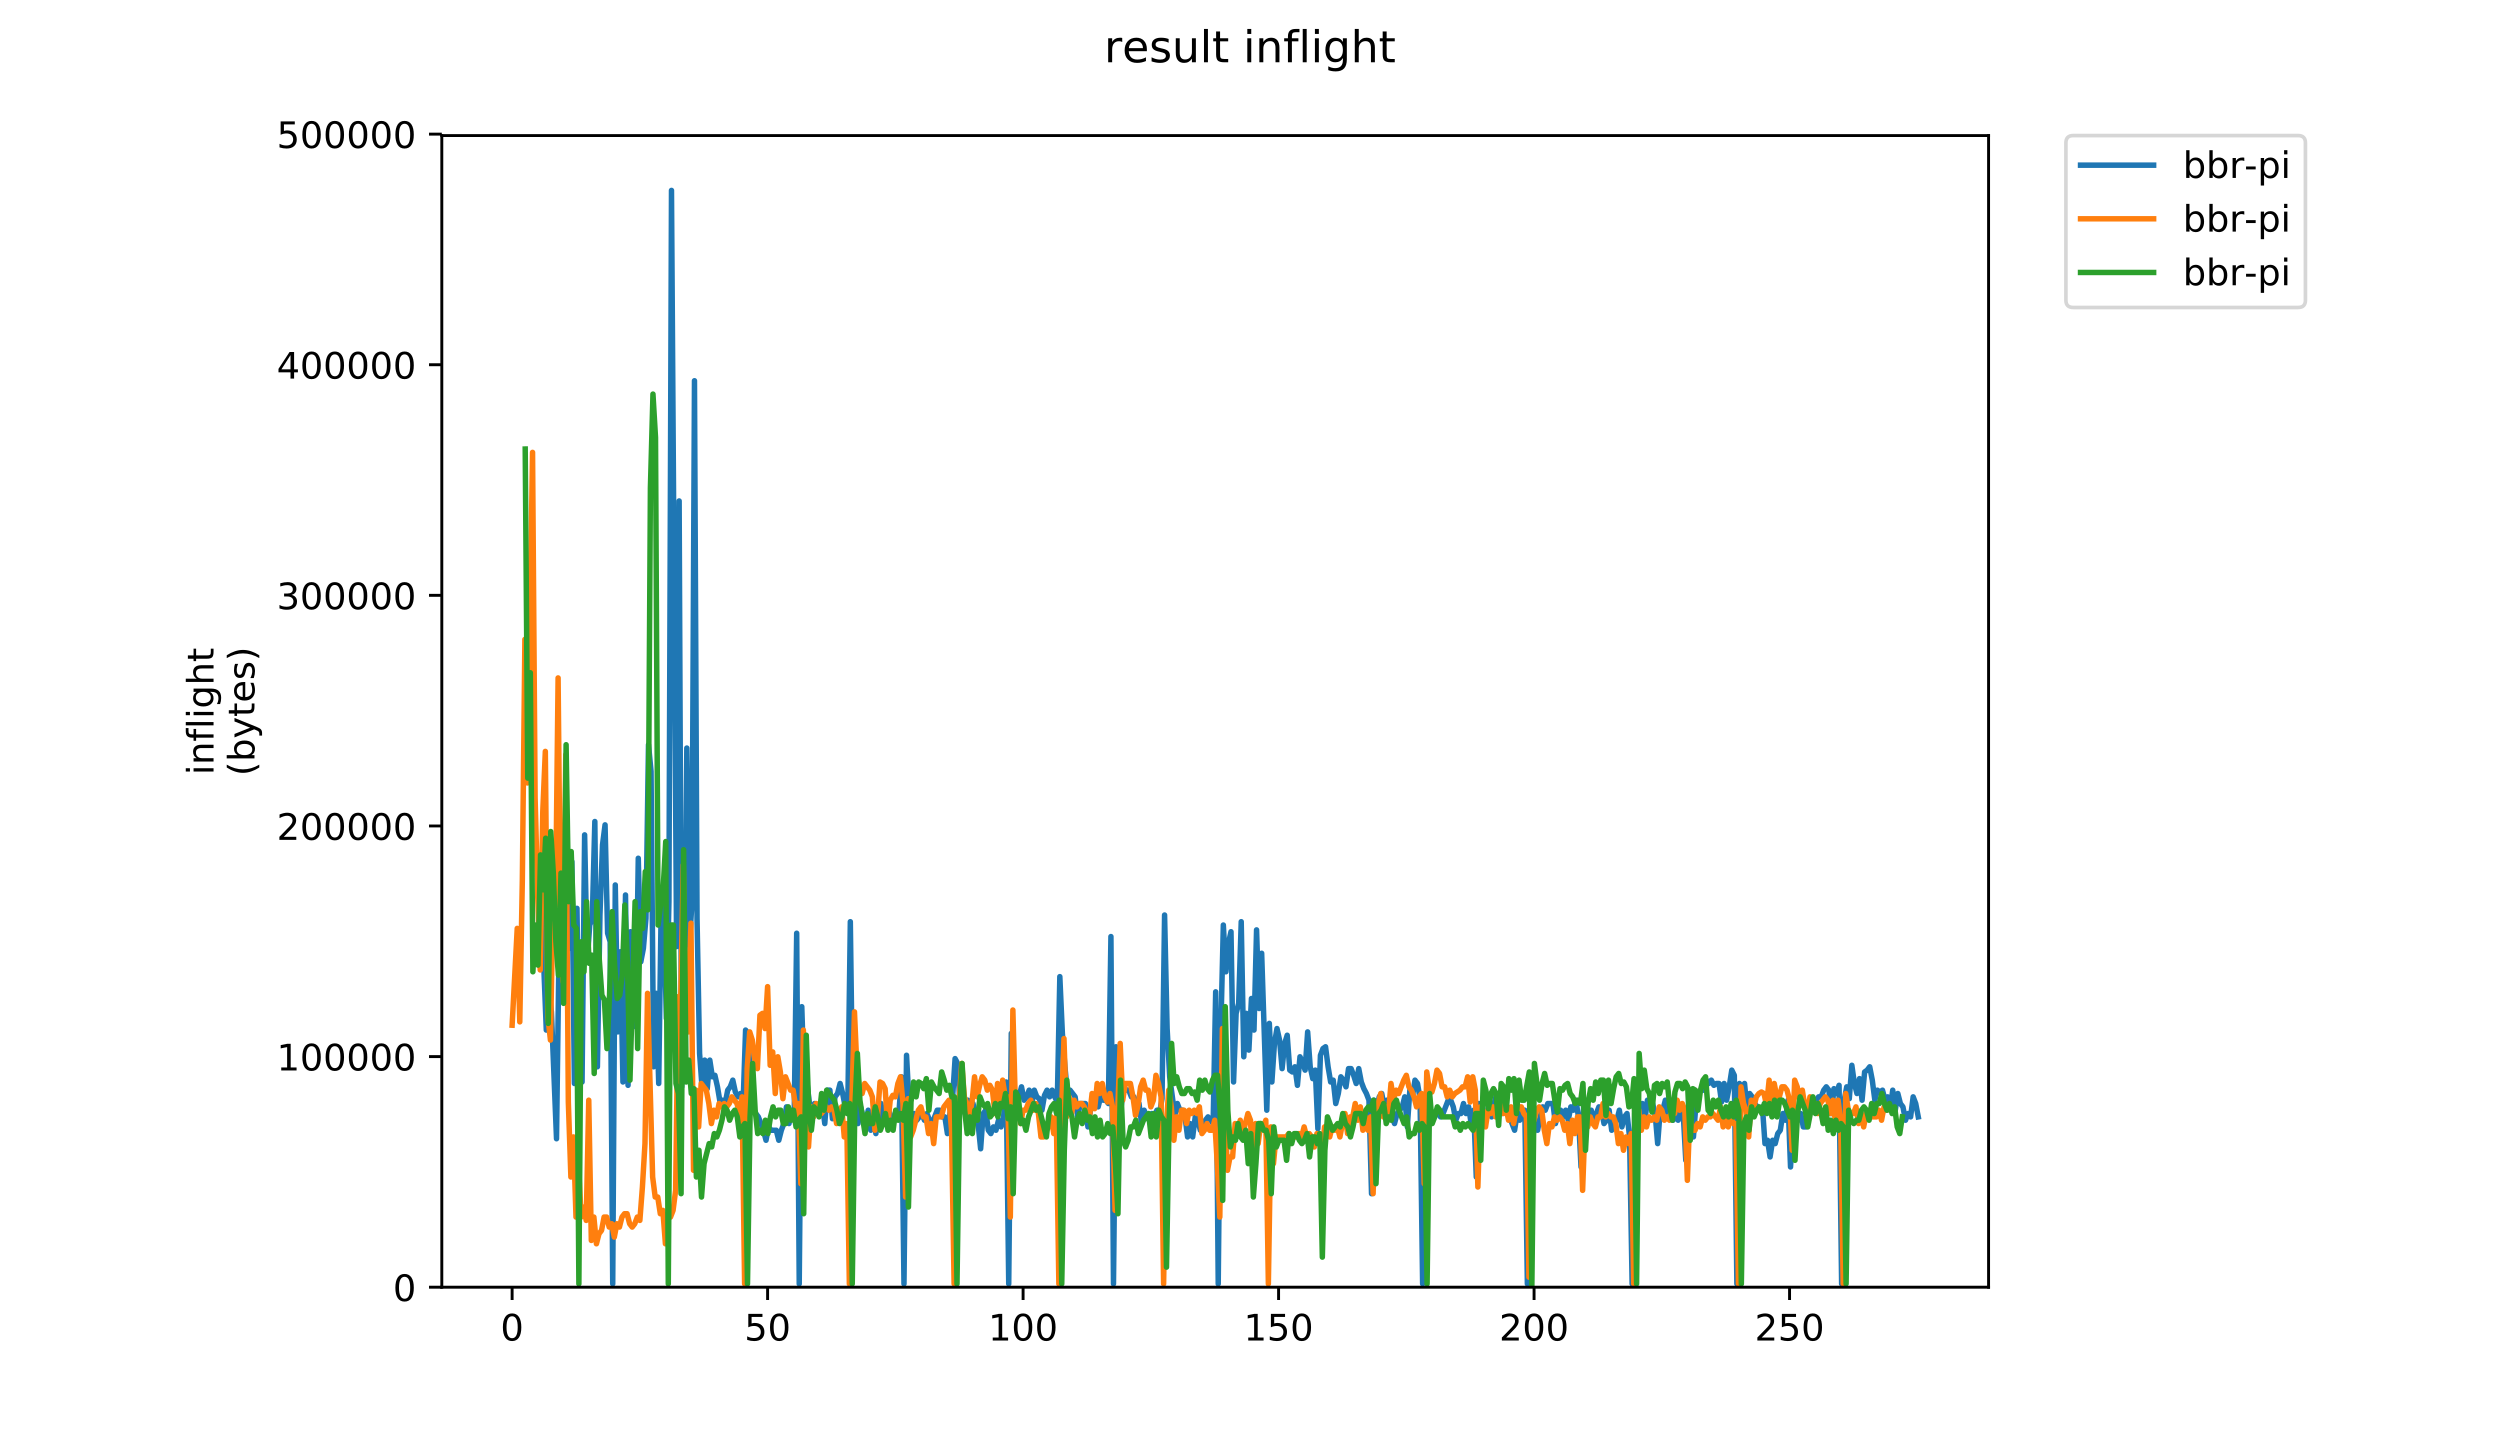 <?xml version="1.0" encoding="utf-8" standalone="no"?>
<!DOCTYPE svg PUBLIC "-//W3C//DTD SVG 1.1//EN"
  "http://www.w3.org/Graphics/SVG/1.1/DTD/svg11.dtd">
<!-- Created with matplotlib (https://matplotlib.org/) -->
<svg height="396pt" version="1.1" viewBox="0 0 684 396" width="684pt" xmlns="http://www.w3.org/2000/svg" xmlns:xlink="http://www.w3.org/1999/xlink">
 <defs>
  <style type="text/css">
*{stroke-linecap:butt;stroke-linejoin:round;}
  </style>
 </defs>
 <g id="figure_1">
  <g id="patch_1">
   <path d="M 0 396 
L 684 396 
L 684 0 
L 0 0 
z
" style="fill:#ffffff;"/>
  </g>
  <g id="axes_1">
   <g id="patch_2">
    <path d="M 120.879 352.174 
L 544.074 352.174 
L 544.074 37.091 
L 120.879 37.091 
z
" style="fill:#ffffff;"/>
   </g>
   <g id="matplotlib.axis_1">
    <g id="xtick_1">
     <g id="line2d_1">
      <defs>
       <path d="M 0 0 
L 0 3.5 
" id="m67f4efaec4" style="stroke:#000000;stroke-width:0.8;"/>
      </defs>
      <g>
       <use style="stroke:#000000;stroke-width:0.8;" x="140.115" xlink:href="#m67f4efaec4" y="352.174"/>
      </g>
     </g>
     <g id="text_1">
      <!-- 0 -->
      <defs>
       <path d="M 31.781 66.406 
Q 24.172 66.406 20.328 58.906 
Q 16.5 51.422 16.5 36.375 
Q 16.5 21.391 20.328 13.891 
Q 24.172 6.391 31.781 6.391 
Q 39.453 6.391 43.281 13.891 
Q 47.125 21.391 47.125 36.375 
Q 47.125 51.422 43.281 58.906 
Q 39.453 66.406 31.781 66.406 
z
M 31.781 74.219 
Q 44.047 74.219 50.516 64.516 
Q 56.984 54.828 56.984 36.375 
Q 56.984 17.969 50.516 8.266 
Q 44.047 -1.422 31.781 -1.422 
Q 19.531 -1.422 13.062 8.266 
Q 6.594 17.969 6.594 36.375 
Q 6.594 54.828 13.062 64.516 
Q 19.531 74.219 31.781 74.219 
z
" id="DejaVuSans-48"/>
      </defs>
      <g transform="translate(136.933 366.773)scale(0.1 -0.1)">
       <use xlink:href="#DejaVuSans-48"/>
      </g>
     </g>
    </g>
    <g id="xtick_2">
     <g id="line2d_2">
      <g>
       <use style="stroke:#000000;stroke-width:0.8;" x="210.016" xlink:href="#m67f4efaec4" y="352.174"/>
      </g>
     </g>
     <g id="text_2">
      <!-- 50 -->
      <defs>
       <path d="M 10.797 72.906 
L 49.516 72.906 
L 49.516 64.594 
L 19.828 64.594 
L 19.828 46.734 
Q 21.969 47.469 24.109 47.828 
Q 26.266 48.188 28.422 48.188 
Q 40.625 48.188 47.75 41.5 
Q 54.891 34.812 54.891 23.391 
Q 54.891 11.625 47.562 5.094 
Q 40.234 -1.422 26.906 -1.422 
Q 22.312 -1.422 17.547 -0.641 
Q 12.797 0.141 7.719 1.703 
L 7.719 11.625 
Q 12.109 9.234 16.797 8.062 
Q 21.484 6.891 26.703 6.891 
Q 35.156 6.891 40.078 11.328 
Q 45.016 15.766 45.016 23.391 
Q 45.016 31 40.078 35.438 
Q 35.156 39.891 26.703 39.891 
Q 22.75 39.891 18.812 39.016 
Q 14.891 38.141 10.797 36.281 
z
" id="DejaVuSans-53"/>
      </defs>
      <g transform="translate(203.654 366.773)scale(0.1 -0.1)">
       <use xlink:href="#DejaVuSans-53"/>
       <use x="63.623" xlink:href="#DejaVuSans-48"/>
      </g>
     </g>
    </g>
    <g id="xtick_3">
     <g id="line2d_3">
      <g>
       <use style="stroke:#000000;stroke-width:0.8;" x="279.918" xlink:href="#m67f4efaec4" y="352.174"/>
      </g>
     </g>
     <g id="text_3">
      <!-- 100 -->
      <defs>
       <path d="M 12.406 8.297 
L 28.516 8.297 
L 28.516 63.922 
L 10.984 60.406 
L 10.984 69.391 
L 28.422 72.906 
L 38.281 72.906 
L 38.281 8.297 
L 54.391 8.297 
L 54.391 0 
L 12.406 0 
z
" id="DejaVuSans-49"/>
      </defs>
      <g transform="translate(270.374 366.773)scale(0.1 -0.1)">
       <use xlink:href="#DejaVuSans-49"/>
       <use x="63.623" xlink:href="#DejaVuSans-48"/>
       <use x="127.246" xlink:href="#DejaVuSans-48"/>
      </g>
     </g>
    </g>
    <g id="xtick_4">
     <g id="line2d_4">
      <g>
       <use style="stroke:#000000;stroke-width:0.8;" x="349.82" xlink:href="#m67f4efaec4" y="352.174"/>
      </g>
     </g>
     <g id="text_4">
      <!-- 150 -->
      <g transform="translate(340.276 366.773)scale(0.1 -0.1)">
       <use xlink:href="#DejaVuSans-49"/>
       <use x="63.623" xlink:href="#DejaVuSans-53"/>
       <use x="127.246" xlink:href="#DejaVuSans-48"/>
      </g>
     </g>
    </g>
    <g id="xtick_5">
     <g id="line2d_5">
      <g>
       <use style="stroke:#000000;stroke-width:0.8;" x="419.721" xlink:href="#m67f4efaec4" y="352.174"/>
      </g>
     </g>
     <g id="text_5">
      <!-- 200 -->
      <defs>
       <path d="M 19.188 8.297 
L 53.609 8.297 
L 53.609 0 
L 7.328 0 
L 7.328 8.297 
Q 12.938 14.109 22.625 23.891 
Q 32.328 33.688 34.812 36.531 
Q 39.547 41.844 41.422 45.531 
Q 43.312 49.219 43.312 52.781 
Q 43.312 58.594 39.234 62.25 
Q 35.156 65.922 28.609 65.922 
Q 23.969 65.922 18.812 64.312 
Q 13.672 62.703 7.812 59.422 
L 7.812 69.391 
Q 13.766 71.781 18.938 73 
Q 24.125 74.219 28.422 74.219 
Q 39.75 74.219 46.484 68.547 
Q 53.219 62.891 53.219 53.422 
Q 53.219 48.922 51.531 44.891 
Q 49.859 40.875 45.406 35.406 
Q 44.188 33.984 37.641 27.219 
Q 31.109 20.453 19.188 8.297 
z
" id="DejaVuSans-50"/>
      </defs>
      <g transform="translate(410.177 366.773)scale(0.1 -0.1)">
       <use xlink:href="#DejaVuSans-50"/>
       <use x="63.623" xlink:href="#DejaVuSans-48"/>
       <use x="127.246" xlink:href="#DejaVuSans-48"/>
      </g>
     </g>
    </g>
    <g id="xtick_6">
     <g id="line2d_6">
      <g>
       <use style="stroke:#000000;stroke-width:0.8;" x="489.623" xlink:href="#m67f4efaec4" y="352.174"/>
      </g>
     </g>
     <g id="text_6">
      <!-- 250 -->
      <g transform="translate(480.079 366.773)scale(0.1 -0.1)">
       <use xlink:href="#DejaVuSans-50"/>
       <use x="63.623" xlink:href="#DejaVuSans-53"/>
       <use x="127.246" xlink:href="#DejaVuSans-48"/>
      </g>
     </g>
    </g>
   </g>
   <g id="matplotlib.axis_2">
    <g id="ytick_1">
     <g id="line2d_7">
      <defs>
       <path d="M 0 0 
L -3.5 0 
" id="mff9ea5f5de" style="stroke:#000000;stroke-width:0.8;"/>
      </defs>
      <g>
       <use style="stroke:#000000;stroke-width:0.8;" x="120.879" xlink:href="#mff9ea5f5de" y="352.174"/>
      </g>
     </g>
     <g id="text_7">
      <!-- 0 -->
      <g transform="translate(107.516 355.973)scale(0.1 -0.1)">
       <use xlink:href="#DejaVuSans-48"/>
      </g>
     </g>
    </g>
    <g id="ytick_2">
     <g id="line2d_8">
      <g>
       <use style="stroke:#000000;stroke-width:0.8;" x="120.879" xlink:href="#mff9ea5f5de" y="289.079"/>
      </g>
     </g>
     <g id="text_8">
      <!-- 100000 -->
      <g transform="translate(75.704 292.879)scale(0.1 -0.1)">
       <use xlink:href="#DejaVuSans-49"/>
       <use x="63.623" xlink:href="#DejaVuSans-48"/>
       <use x="127.246" xlink:href="#DejaVuSans-48"/>
       <use x="190.869" xlink:href="#DejaVuSans-48"/>
       <use x="254.492" xlink:href="#DejaVuSans-48"/>
       <use x="318.115" xlink:href="#DejaVuSans-48"/>
      </g>
     </g>
    </g>
    <g id="ytick_3">
     <g id="line2d_9">
      <g>
       <use style="stroke:#000000;stroke-width:0.8;" x="120.879" xlink:href="#mff9ea5f5de" y="225.984"/>
      </g>
     </g>
     <g id="text_9">
      <!-- 200000 -->
      <g transform="translate(75.704 229.784)scale(0.1 -0.1)">
       <use xlink:href="#DejaVuSans-50"/>
       <use x="63.623" xlink:href="#DejaVuSans-48"/>
       <use x="127.246" xlink:href="#DejaVuSans-48"/>
       <use x="190.869" xlink:href="#DejaVuSans-48"/>
       <use x="254.492" xlink:href="#DejaVuSans-48"/>
       <use x="318.115" xlink:href="#DejaVuSans-48"/>
      </g>
     </g>
    </g>
    <g id="ytick_4">
     <g id="line2d_10">
      <g>
       <use style="stroke:#000000;stroke-width:0.8;" x="120.879" xlink:href="#mff9ea5f5de" y="162.89"/>
      </g>
     </g>
     <g id="text_10">
      <!-- 300000 -->
      <defs>
       <path d="M 40.578 39.312 
Q 47.656 37.797 51.625 33 
Q 55.609 28.219 55.609 21.188 
Q 55.609 10.406 48.188 4.484 
Q 40.766 -1.422 27.094 -1.422 
Q 22.516 -1.422 17.656 -0.516 
Q 12.797 0.391 7.625 2.203 
L 7.625 11.719 
Q 11.719 9.328 16.594 8.109 
Q 21.484 6.891 26.812 6.891 
Q 36.078 6.891 40.938 10.547 
Q 45.797 14.203 45.797 21.188 
Q 45.797 27.641 41.281 31.266 
Q 36.766 34.906 28.719 34.906 
L 20.219 34.906 
L 20.219 43.016 
L 29.109 43.016 
Q 36.375 43.016 40.234 45.922 
Q 44.094 48.828 44.094 54.297 
Q 44.094 59.906 40.109 62.906 
Q 36.141 65.922 28.719 65.922 
Q 24.656 65.922 20.016 65.031 
Q 15.375 64.156 9.812 62.312 
L 9.812 71.094 
Q 15.438 72.656 20.344 73.438 
Q 25.25 74.219 29.594 74.219 
Q 40.828 74.219 47.359 69.109 
Q 53.906 64.016 53.906 55.328 
Q 53.906 49.266 50.438 45.094 
Q 46.969 40.922 40.578 39.312 
z
" id="DejaVuSans-51"/>
      </defs>
      <g transform="translate(75.704 166.689)scale(0.1 -0.1)">
       <use xlink:href="#DejaVuSans-51"/>
       <use x="63.623" xlink:href="#DejaVuSans-48"/>
       <use x="127.246" xlink:href="#DejaVuSans-48"/>
       <use x="190.869" xlink:href="#DejaVuSans-48"/>
       <use x="254.492" xlink:href="#DejaVuSans-48"/>
       <use x="318.115" xlink:href="#DejaVuSans-48"/>
      </g>
     </g>
    </g>
    <g id="ytick_5">
     <g id="line2d_11">
      <g>
       <use style="stroke:#000000;stroke-width:0.8;" x="120.879" xlink:href="#mff9ea5f5de" y="99.795"/>
      </g>
     </g>
     <g id="text_11">
      <!-- 400000 -->
      <defs>
       <path d="M 37.797 64.312 
L 12.891 25.391 
L 37.797 25.391 
z
M 35.203 72.906 
L 47.609 72.906 
L 47.609 25.391 
L 58.016 25.391 
L 58.016 17.188 
L 47.609 17.188 
L 47.609 0 
L 37.797 0 
L 37.797 17.188 
L 4.891 17.188 
L 4.891 26.703 
z
" id="DejaVuSans-52"/>
      </defs>
      <g transform="translate(75.704 103.594)scale(0.1 -0.1)">
       <use xlink:href="#DejaVuSans-52"/>
       <use x="63.623" xlink:href="#DejaVuSans-48"/>
       <use x="127.246" xlink:href="#DejaVuSans-48"/>
       <use x="190.869" xlink:href="#DejaVuSans-48"/>
       <use x="254.492" xlink:href="#DejaVuSans-48"/>
       <use x="318.115" xlink:href="#DejaVuSans-48"/>
      </g>
     </g>
    </g>
    <g id="ytick_6">
     <g id="line2d_12">
      <g>
       <use style="stroke:#000000;stroke-width:0.8;" x="120.879" xlink:href="#mff9ea5f5de" y="36.7"/>
      </g>
     </g>
     <g id="text_12">
      <!-- 500000 -->
      <g transform="translate(75.704 40.499)scale(0.1 -0.1)">
       <use xlink:href="#DejaVuSans-53"/>
       <use x="63.623" xlink:href="#DejaVuSans-48"/>
       <use x="127.246" xlink:href="#DejaVuSans-48"/>
       <use x="190.869" xlink:href="#DejaVuSans-48"/>
       <use x="254.492" xlink:href="#DejaVuSans-48"/>
       <use x="318.115" xlink:href="#DejaVuSans-48"/>
      </g>
     </g>
    </g>
    <g id="text_13">
     <!-- inflight -->
     <defs>
      <path d="M 9.422 54.688 
L 18.406 54.688 
L 18.406 0 
L 9.422 0 
z
M 9.422 75.984 
L 18.406 75.984 
L 18.406 64.594 
L 9.422 64.594 
z
" id="DejaVuSans-105"/>
      <path d="M 54.891 33.016 
L 54.891 0 
L 45.906 0 
L 45.906 32.719 
Q 45.906 40.484 42.875 44.328 
Q 39.844 48.188 33.797 48.188 
Q 26.516 48.188 22.312 43.547 
Q 18.109 38.922 18.109 30.906 
L 18.109 0 
L 9.078 0 
L 9.078 54.688 
L 18.109 54.688 
L 18.109 46.188 
Q 21.344 51.125 25.703 53.562 
Q 30.078 56 35.797 56 
Q 45.219 56 50.047 50.172 
Q 54.891 44.344 54.891 33.016 
z
" id="DejaVuSans-110"/>
      <path d="M 37.109 75.984 
L 37.109 68.5 
L 28.516 68.5 
Q 23.688 68.5 21.797 66.547 
Q 19.922 64.594 19.922 59.516 
L 19.922 54.688 
L 34.719 54.688 
L 34.719 47.703 
L 19.922 47.703 
L 19.922 0 
L 10.891 0 
L 10.891 47.703 
L 2.297 47.703 
L 2.297 54.688 
L 10.891 54.688 
L 10.891 58.5 
Q 10.891 67.625 15.141 71.797 
Q 19.391 75.984 28.609 75.984 
z
" id="DejaVuSans-102"/>
      <path d="M 9.422 75.984 
L 18.406 75.984 
L 18.406 0 
L 9.422 0 
z
" id="DejaVuSans-108"/>
      <path d="M 45.406 27.984 
Q 45.406 37.75 41.375 43.109 
Q 37.359 48.484 30.078 48.484 
Q 22.859 48.484 18.828 43.109 
Q 14.797 37.75 14.797 27.984 
Q 14.797 18.266 18.828 12.891 
Q 22.859 7.516 30.078 7.516 
Q 37.359 7.516 41.375 12.891 
Q 45.406 18.266 45.406 27.984 
z
M 54.391 6.781 
Q 54.391 -7.172 48.188 -13.984 
Q 42 -20.797 29.203 -20.797 
Q 24.469 -20.797 20.266 -20.094 
Q 16.062 -19.391 12.109 -17.922 
L 12.109 -9.188 
Q 16.062 -11.328 19.922 -12.344 
Q 23.781 -13.375 27.781 -13.375 
Q 36.625 -13.375 41.016 -8.766 
Q 45.406 -4.156 45.406 5.172 
L 45.406 9.625 
Q 42.625 4.781 38.281 2.391 
Q 33.938 0 27.875 0 
Q 17.828 0 11.672 7.656 
Q 5.516 15.328 5.516 27.984 
Q 5.516 40.672 11.672 48.328 
Q 17.828 56 27.875 56 
Q 33.938 56 38.281 53.609 
Q 42.625 51.219 45.406 46.391 
L 45.406 54.688 
L 54.391 54.688 
z
" id="DejaVuSans-103"/>
      <path d="M 54.891 33.016 
L 54.891 0 
L 45.906 0 
L 45.906 32.719 
Q 45.906 40.484 42.875 44.328 
Q 39.844 48.188 33.797 48.188 
Q 26.516 48.188 22.312 43.547 
Q 18.109 38.922 18.109 30.906 
L 18.109 0 
L 9.078 0 
L 9.078 75.984 
L 18.109 75.984 
L 18.109 46.188 
Q 21.344 51.125 25.703 53.562 
Q 30.078 56 35.797 56 
Q 45.219 56 50.047 50.172 
Q 54.891 44.344 54.891 33.016 
z
" id="DejaVuSans-104"/>
      <path d="M 18.312 70.219 
L 18.312 54.688 
L 36.812 54.688 
L 36.812 47.703 
L 18.312 47.703 
L 18.312 18.016 
Q 18.312 11.328 20.141 9.422 
Q 21.969 7.516 27.594 7.516 
L 36.812 7.516 
L 36.812 0 
L 27.594 0 
Q 17.188 0 13.234 3.875 
Q 9.281 7.766 9.281 18.016 
L 9.281 47.703 
L 2.688 47.703 
L 2.688 54.688 
L 9.281 54.688 
L 9.281 70.219 
z
" id="DejaVuSans-116"/>
     </defs>
     <g transform="translate(58.426 212.032)rotate(-90)scale(0.1 -0.1)">
      <use xlink:href="#DejaVuSans-105"/>
      <use x="27.783" xlink:href="#DejaVuSans-110"/>
      <use x="91.162" xlink:href="#DejaVuSans-102"/>
      <use x="126.367" xlink:href="#DejaVuSans-108"/>
      <use x="154.15" xlink:href="#DejaVuSans-105"/>
      <use x="181.934" xlink:href="#DejaVuSans-103"/>
      <use x="245.41" xlink:href="#DejaVuSans-104"/>
      <use x="308.789" xlink:href="#DejaVuSans-116"/>
     </g>
     <!-- (bytes) -->
     <defs>
      <path d="M 31 75.875 
Q 24.469 64.656 21.281 53.656 
Q 18.109 42.672 18.109 31.391 
Q 18.109 20.125 21.312 9.062 
Q 24.516 -2 31 -13.188 
L 23.188 -13.188 
Q 15.875 -1.703 12.234 9.375 
Q 8.594 20.453 8.594 31.391 
Q 8.594 42.281 12.203 53.312 
Q 15.828 64.359 23.188 75.875 
z
" id="DejaVuSans-40"/>
      <path d="M 48.688 27.297 
Q 48.688 37.203 44.609 42.844 
Q 40.531 48.484 33.406 48.484 
Q 26.266 48.484 22.188 42.844 
Q 18.109 37.203 18.109 27.297 
Q 18.109 17.391 22.188 11.75 
Q 26.266 6.109 33.406 6.109 
Q 40.531 6.109 44.609 11.75 
Q 48.688 17.391 48.688 27.297 
z
M 18.109 46.391 
Q 20.953 51.266 25.266 53.625 
Q 29.594 56 35.594 56 
Q 45.562 56 51.781 48.094 
Q 58.016 40.188 58.016 27.297 
Q 58.016 14.406 51.781 6.484 
Q 45.562 -1.422 35.594 -1.422 
Q 29.594 -1.422 25.266 0.953 
Q 20.953 3.328 18.109 8.203 
L 18.109 0 
L 9.078 0 
L 9.078 75.984 
L 18.109 75.984 
z
" id="DejaVuSans-98"/>
      <path d="M 32.172 -5.078 
Q 28.375 -14.844 24.75 -17.812 
Q 21.141 -20.797 15.094 -20.797 
L 7.906 -20.797 
L 7.906 -13.281 
L 13.188 -13.281 
Q 16.891 -13.281 18.938 -11.516 
Q 21 -9.766 23.484 -3.219 
L 25.094 0.875 
L 2.984 54.688 
L 12.5 54.688 
L 29.594 11.922 
L 46.688 54.688 
L 56.203 54.688 
z
" id="DejaVuSans-121"/>
      <path d="M 56.203 29.594 
L 56.203 25.203 
L 14.891 25.203 
Q 15.484 15.922 20.484 11.062 
Q 25.484 6.203 34.422 6.203 
Q 39.594 6.203 44.453 7.469 
Q 49.312 8.734 54.109 11.281 
L 54.109 2.781 
Q 49.266 0.734 44.188 -0.344 
Q 39.109 -1.422 33.891 -1.422 
Q 20.797 -1.422 13.156 6.188 
Q 5.516 13.812 5.516 26.812 
Q 5.516 40.234 12.766 48.109 
Q 20.016 56 32.328 56 
Q 43.359 56 49.781 48.891 
Q 56.203 41.797 56.203 29.594 
z
M 47.219 32.234 
Q 47.125 39.594 43.094 43.984 
Q 39.062 48.391 32.422 48.391 
Q 24.906 48.391 20.391 44.141 
Q 15.875 39.891 15.188 32.172 
z
" id="DejaVuSans-101"/>
      <path d="M 44.281 53.078 
L 44.281 44.578 
Q 40.484 46.531 36.375 47.5 
Q 32.281 48.484 27.875 48.484 
Q 21.188 48.484 17.844 46.438 
Q 14.5 44.391 14.5 40.281 
Q 14.5 37.156 16.891 35.375 
Q 19.281 33.594 26.516 31.984 
L 29.594 31.297 
Q 39.156 29.25 43.188 25.516 
Q 47.219 21.781 47.219 15.094 
Q 47.219 7.469 41.188 3.016 
Q 35.156 -1.422 24.609 -1.422 
Q 20.219 -1.422 15.453 -0.562 
Q 10.688 0.297 5.422 2 
L 5.422 11.281 
Q 10.406 8.688 15.234 7.391 
Q 20.062 6.109 24.812 6.109 
Q 31.156 6.109 34.562 8.281 
Q 37.984 10.453 37.984 14.406 
Q 37.984 18.062 35.516 20.016 
Q 33.062 21.969 24.703 23.781 
L 21.578 24.516 
Q 13.234 26.266 9.516 29.906 
Q 5.812 33.547 5.812 39.891 
Q 5.812 47.609 11.281 51.797 
Q 16.75 56 26.812 56 
Q 31.781 56 36.172 55.266 
Q 40.578 54.547 44.281 53.078 
z
" id="DejaVuSans-115"/>
      <path d="M 8.016 75.875 
L 15.828 75.875 
Q 23.141 64.359 26.781 53.312 
Q 30.422 42.281 30.422 31.391 
Q 30.422 20.453 26.781 9.375 
Q 23.141 -1.703 15.828 -13.188 
L 8.016 -13.188 
Q 14.5 -2 17.703 9.062 
Q 20.906 20.125 20.906 31.391 
Q 20.906 42.672 17.703 53.656 
Q 14.5 64.656 8.016 75.875 
z
" id="DejaVuSans-41"/>
     </defs>
     <g transform="translate(69.624 212.309)rotate(-90)scale(0.1 -0.1)">
      <use xlink:href="#DejaVuSans-40"/>
      <use x="39.014" xlink:href="#DejaVuSans-98"/>
      <use x="102.49" xlink:href="#DejaVuSans-121"/>
      <use x="161.67" xlink:href="#DejaVuSans-116"/>
      <use x="200.879" xlink:href="#DejaVuSans-101"/>
      <use x="262.402" xlink:href="#DejaVuSans-115"/>
      <use x="314.502" xlink:href="#DejaVuSans-41"/>
     </g>
    </g>
   </g>
   <g id="line2d_13">
    <path clip-path="url(#p916d12bfdd)" d="M 148.068 234.818 
L 148.767 264.053 
L 149.466 281.826 
L 150.165 270.449 
L 150.864 276.844 
L 152.262 311.561 
L 152.961 258.572 
L 153.66 266.294 
L 154.359 254.004 
L 155.058 245.781 
L 155.757 259.485 
L 156.456 235.731 
L 157.155 296.444 
L 157.854 248.522 
L 158.553 295.53 
L 159.252 296.03 
L 159.951 228.422 
L 160.65 263.14 
L 161.349 253.09 
L 162.048 251.263 
L 162.747 224.768 
L 163.446 291.876 
L 164.146 250.349 
L 164.845 231.163 
L 165.544 225.682 
L 166.243 255.331 
L 166.942 257.658 
L 167.641 351.261 
L 168.34 242.127 
L 169.039 282.326 
L 169.738 260.399 
L 170.437 296.03 
L 171.136 244.867 
L 171.835 296.943 
L 172.534 254.917 
L 173.233 277.258 
L 173.932 280.912 
L 174.631 234.818 
L 175.33 263.14 
L 176.029 259.485 
L 176.728 251.263 
L 177.427 203.755 
L 178.126 211.064 
L 178.825 291.876 
L 179.524 271.776 
L 180.223 296.444 
L 180.922 246.695 
L 181.621 250.349 
L 182.32 278.671 
L 183.019 246.695 
L 183.718 52.095 
L 185.116 258.986 
L 185.815 137.061 
L 186.514 297.357 
L 187.213 284.153 
L 187.912 204.668 
L 188.611 258.572 
L 189.31 247.109 
L 190.009 104.171 
L 190.708 251.263 
L 191.407 288.221 
L 192.106 297.857 
L 192.805 290.048 
L 193.504 297.857 
L 194.203 290.048 
L 194.902 294.617 
L 195.601 294.203 
L 196.3 297.357 
L 196.999 301.512 
L 197.698 301.012 
L 198.397 301.925 
L 199.096 298.271 
L 199.795 297.357 
L 200.494 295.53 
L 201.193 298.771 
L 201.892 300.098 
L 202.591 299.185 
L 203.29 302.425 
L 203.989 281.826 
L 204.688 282.74 
L 205.387 298.271 
L 206.086 303.753 
L 207.485 305.58 
L 208.883 309.234 
L 209.582 311.975 
L 210.281 308.321 
L 210.98 309.234 
L 212.378 309.234 
L 213.077 311.975 
L 213.776 309.234 
L 214.475 307.407 
L 215.174 302.839 
L 215.873 307.407 
L 216.572 303.753 
L 217.271 306.493 
L 217.97 255.331 
L 218.669 351.261 
L 219.368 275.431 
L 220.067 297.357 
L 220.766 296.03 
L 221.465 301.925 
L 222.164 302.839 
L 222.863 301.925 
L 223.562 302.839 
L 224.261 301.925 
L 224.96 301.925 
L 225.659 307.407 
L 226.358 298.271 
L 227.057 298.271 
L 227.756 306.08 
L 228.455 300.098 
L 229.154 299.185 
L 229.853 296.444 
L 230.552 299.185 
L 231.251 302.839 
L 231.95 303.753 
L 232.649 252.176 
L 233.348 304.252 
L 234.047 301.925 
L 234.746 307.407 
L 235.445 302.839 
L 236.843 308.321 
L 237.542 303.753 
L 238.241 309.234 
L 238.94 304.666 
L 239.639 310.148 
L 240.338 303.753 
L 241.037 301.925 
L 241.736 307.407 
L 242.435 307.407 
L 243.134 303.753 
L 243.833 305.58 
L 245.231 305.58 
L 245.93 304.666 
L 246.629 294.617 
L 247.328 351.261 
L 248.027 288.721 
L 248.726 301.925 
L 249.425 306.493 
L 250.124 304.666 
L 250.823 306.493 
L 252.222 304.666 
L 252.921 306.493 
L 253.62 304.666 
L 254.319 306.493 
L 255.018 307.407 
L 256.416 303.753 
L 257.115 303.753 
L 257.814 305.58 
L 258.513 305.58 
L 259.212 310.148 
L 259.911 304.666 
L 260.61 300.598 
L 261.309 289.635 
L 262.008 290.962 
L 262.707 303.339 
L 263.406 300.098 
L 264.105 304.666 
L 264.804 301.012 
L 265.503 304.666 
L 266.202 301.925 
L 267.6 307.407 
L 268.299 314.302 
L 268.998 304.666 
L 269.697 303.753 
L 270.396 309.234 
L 271.095 310.148 
L 271.794 308.321 
L 272.493 309.234 
L 273.192 306.493 
L 273.891 308.321 
L 274.59 305.58 
L 275.289 296.03 
L 275.988 351.261 
L 276.687 282.74 
L 277.386 300.098 
L 278.085 302.839 
L 279.483 297.357 
L 280.182 301.012 
L 280.881 300.098 
L 281.58 298.271 
L 282.279 301.925 
L 282.978 298.271 
L 283.677 300.098 
L 284.376 300.598 
L 285.075 303.753 
L 285.774 299.684 
L 286.473 298.271 
L 287.172 300.098 
L 287.871 298.271 
L 288.57 300.098 
L 289.269 301.512 
L 289.968 267.208 
L 290.667 282.74 
L 291.366 291.876 
L 292.065 299.185 
L 292.764 298.271 
L 294.162 300.098 
L 294.862 305.58 
L 295.561 301.925 
L 296.959 301.925 
L 297.658 308.321 
L 298.357 303.753 
L 299.755 301.925 
L 300.454 302.839 
L 301.153 300.098 
L 301.852 301.012 
L 302.551 301.012 
L 303.25 301.925 
L 303.949 256.245 
L 304.648 351.261 
L 305.347 286.394 
L 306.046 300.098 
L 306.745 302.839 
L 307.444 297.357 
L 308.143 298.271 
L 308.842 298.271 
L 309.541 300.098 
L 310.24 300.098 
L 310.939 301.925 
L 311.638 301.925 
L 312.337 307.407 
L 313.036 303.753 
L 313.735 305.58 
L 314.434 306.493 
L 315.133 304.666 
L 315.832 305.58 
L 316.531 303.753 
L 317.23 304.666 
L 317.929 300.598 
L 318.628 250.349 
L 319.327 281.412 
L 320.026 294.617 
L 321.424 305.166 
L 322.123 301.925 
L 322.822 303.753 
L 323.521 303.753 
L 324.22 305.58 
L 324.919 311.062 
L 325.618 307.407 
L 326.317 311.062 
L 327.016 305.58 
L 327.715 306.493 
L 328.414 309.234 
L 329.113 309.234 
L 329.812 306.493 
L 330.511 305.58 
L 331.909 307.407 
L 332.608 271.362 
L 333.307 351.261 
L 334.006 282.326 
L 334.705 253.09 
L 335.404 265.881 
L 336.103 258.072 
L 336.802 254.917 
L 337.501 296.03 
L 338.2 277.258 
L 338.9 274.517 
L 339.599 252.176 
L 340.298 289.135 
L 340.997 277.258 
L 341.696 287.308 
L 342.395 273.19 
L 343.094 281.826 
L 343.793 254.418 
L 344.492 275.93 
L 345.191 260.813 
L 346.589 303.753 
L 347.288 279.999 
L 347.987 296.03 
L 348.686 285.48 
L 349.385 281.412 
L 350.084 284.567 
L 350.783 292.375 
L 351.482 285.48 
L 352.181 283.239 
L 352.88 292.789 
L 353.579 293.289 
L 354.278 291.876 
L 354.977 296.943 
L 355.676 289.135 
L 356.375 290.548 
L 357.074 292.789 
L 357.773 282.326 
L 358.472 291.876 
L 359.171 295.116 
L 359.87 292.789 
L 360.569 308.82 
L 361.268 288.721 
L 361.967 286.894 
L 362.666 286.394 
L 363.365 291.876 
L 364.064 296.03 
L 364.763 295.53 
L 365.462 301.925 
L 366.161 299.185 
L 366.86 294.617 
L 367.559 295.53 
L 368.258 297.357 
L 368.957 292.375 
L 369.656 292.375 
L 370.355 294.203 
L 371.054 296.444 
L 371.753 292.375 
L 372.452 296.03 
L 373.151 297.857 
L 373.85 299.185 
L 374.549 301.012 
L 375.248 326.593 
L 375.947 301.012 
L 376.646 303.753 
L 377.345 300.098 
L 378.044 299.185 
L 378.743 302.839 
L 379.442 301.012 
L 380.141 304.666 
L 380.84 305.58 
L 381.539 307.407 
L 382.238 304.666 
L 383.637 302.839 
L 384.336 300.098 
L 385.035 308.321 
L 385.734 298.271 
L 386.433 300.098 
L 387.132 295.53 
L 387.831 296.444 
L 388.53 300.598 
L 389.229 351.261 
L 389.928 300.098 
L 390.627 307.407 
L 391.326 305.58 
L 392.025 304.666 
L 393.423 304.666 
L 394.122 305.58 
L 394.821 304.666 
L 396.219 301.012 
L 396.918 301.012 
L 397.617 302.839 
L 398.316 306.493 
L 399.015 304.666 
L 399.714 304.666 
L 400.413 301.925 
L 401.112 304.666 
L 401.811 302.839 
L 402.51 307.407 
L 403.209 303.753 
L 403.908 322.025 
L 404.607 301.925 
L 405.306 302.839 
L 406.005 304.666 
L 406.704 305.58 
L 407.403 301.925 
L 408.102 305.58 
L 408.801 301.925 
L 409.5 299.185 
L 410.199 303.753 
L 410.898 304.666 
L 411.597 302.839 
L 412.296 304.666 
L 412.995 305.58 
L 414.393 309.234 
L 415.092 304.666 
L 415.791 306.493 
L 416.49 303.753 
L 417.189 303.753 
L 417.888 351.261 
L 418.587 305.58 
L 419.286 311.975 
L 419.985 306.493 
L 420.684 309.234 
L 421.383 305.58 
L 422.082 302.839 
L 422.781 303.753 
L 423.48 301.925 
L 424.878 301.925 
L 425.577 307.407 
L 426.277 303.753 
L 426.976 303.753 
L 427.675 305.58 
L 428.374 303.753 
L 429.073 306.493 
L 429.772 302.839 
L 430.471 303.753 
L 431.17 301.012 
L 431.869 305.58 
L 432.568 319.284 
L 433.267 302.839 
L 433.966 303.753 
L 434.665 305.58 
L 435.364 303.753 
L 436.063 307.407 
L 436.762 304.666 
L 437.461 302.839 
L 438.16 303.753 
L 438.859 307.407 
L 439.558 306.493 
L 440.257 303.753 
L 440.956 309.234 
L 441.655 306.493 
L 442.354 306.493 
L 443.053 303.753 
L 443.752 308.321 
L 444.451 305.58 
L 445.15 304.666 
L 445.849 311.062 
L 446.548 351.261 
L 447.247 304.666 
L 447.946 304.666 
L 448.645 309.234 
L 449.344 301.925 
L 450.043 306.493 
L 450.742 301.012 
L 451.441 302.839 
L 452.14 301.925 
L 452.839 304.666 
L 453.538 312.889 
L 454.237 303.753 
L 454.936 303.753 
L 455.635 301.012 
L 456.334 304.666 
L 457.033 303.753 
L 457.732 306.493 
L 458.431 304.666 
L 459.13 306.493 
L 459.829 303.753 
L 460.528 304.666 
L 461.227 317.457 
L 461.926 309.234 
L 462.625 304.666 
L 463.324 311.062 
L 464.023 301.925 
L 464.722 299.185 
L 465.421 298.271 
L 466.12 298.271 
L 466.819 295.53 
L 467.518 296.444 
L 468.217 295.53 
L 468.916 296.943 
L 469.615 296.444 
L 470.315 296.444 
L 471.014 301.512 
L 471.713 296.444 
L 472.412 301.012 
L 473.111 297.357 
L 473.81 292.789 
L 474.509 294.203 
L 475.208 351.261 
L 475.907 296.444 
L 476.606 298.271 
L 477.305 296.444 
L 478.004 303.753 
L 478.703 299.185 
L 479.402 300.098 
L 480.101 301.925 
L 481.499 303.753 
L 482.198 302.839 
L 482.897 312.889 
L 483.596 311.975 
L 484.295 316.543 
L 484.994 311.975 
L 485.693 312.889 
L 486.392 310.148 
L 487.091 309.234 
L 487.79 304.666 
L 488.489 306.493 
L 489.188 301.012 
L 489.887 319.284 
L 490.586 308.321 
L 491.285 305.58 
L 491.984 306.493 
L 492.683 304.666 
L 493.382 308.321 
L 494.081 308.321 
L 494.78 302.839 
L 496.178 301.012 
L 496.877 301.012 
L 497.576 300.098 
L 498.275 300.098 
L 498.974 298.271 
L 499.673 297.357 
L 500.372 298.271 
L 501.071 304.666 
L 501.77 297.857 
L 502.469 299.185 
L 503.168 296.943 
L 503.867 351.261 
L 504.566 301.012 
L 505.265 297.357 
L 505.964 300.598 
L 506.663 291.462 
L 507.362 296.444 
L 508.061 299.185 
L 508.76 295.116 
L 509.459 301.012 
L 510.158 293.289 
L 510.857 292.789 
L 511.556 291.876 
L 512.255 295.53 
L 512.954 301.012 
L 513.654 298.271 
L 514.353 298.771 
L 515.052 298.271 
L 515.751 301.012 
L 516.45 300.098 
L 517.149 303.753 
L 517.848 298.271 
L 518.547 303.753 
L 519.246 299.185 
L 519.945 301.925 
L 520.644 302.839 
L 521.343 306.493 
L 522.042 304.666 
L 522.741 305.58 
L 523.44 300.098 
L 524.139 301.925 
L 524.838 305.58 
L 524.838 305.58 
" style="fill:none;stroke:#1f77b4;stroke-linecap:square;stroke-width:1.5;"/>
   </g>
   <g id="line2d_14">
    <path clip-path="url(#p916d12bfdd)" d="M 140.115 280.498 
L 141.513 254.004 
L 142.212 279.585 
L 142.911 240.713 
L 143.61 174.933 
L 144.309 214.219 
L 145.707 123.771 
L 146.406 218.373 
L 147.105 244.867 
L 147.804 265.381 
L 148.503 222.027 
L 149.202 205.582 
L 149.901 278.171 
L 150.6 284.567 
L 151.299 247.608 
L 151.998 247.608 
L 152.697 185.483 
L 153.396 257.658 
L 154.095 268.621 
L 154.794 206.496 
L 155.493 301.512 
L 156.192 322.025 
L 156.891 311.062 
L 157.59 332.988 
L 158.289 318.37 
L 158.988 332.988 
L 159.687 330.247 
L 160.386 333.902 
L 161.085 301.012 
L 161.784 339.384 
L 162.483 332.988 
L 163.182 340.297 
L 163.881 337.556 
L 164.58 336.643 
L 165.279 332.988 
L 165.978 332.988 
L 166.677 335.729 
L 167.376 334.816 
L 168.075 338.47 
L 168.774 334.816 
L 169.473 335.729 
L 170.172 332.988 
L 170.871 332.075 
L 171.57 332.075 
L 172.269 334.816 
L 172.968 335.729 
L 173.668 334.816 
L 174.367 332.988 
L 175.066 333.902 
L 175.765 324.766 
L 176.464 312.889 
L 177.163 271.776 
L 178.561 322.025 
L 179.26 327.507 
L 179.959 327.507 
L 180.658 332.075 
L 181.357 331.161 
L 182.056 340.297 
L 182.755 332.075 
L 183.454 332.988 
L 184.153 331.161 
L 184.852 325.679 
L 185.551 272.69 
L 186.25 272.69 
L 186.949 236.645 
L 187.648 280.498 
L 188.347 282.326 
L 189.046 252.59 
L 189.745 320.198 
L 190.444 298.271 
L 191.143 308.321 
L 191.842 296.444 
L 193.24 298.271 
L 193.939 301.925 
L 194.638 307.407 
L 195.337 303.753 
L 196.036 305.58 
L 196.735 301.925 
L 197.434 302.839 
L 198.133 301.925 
L 198.832 302.839 
L 199.531 301.925 
L 200.23 300.098 
L 201.628 301.925 
L 202.327 304.666 
L 203.026 300.098 
L 203.725 351.261 
L 204.424 292.375 
L 205.123 282.326 
L 205.822 284.567 
L 206.521 290.048 
L 207.22 292.375 
L 207.919 277.758 
L 208.618 277.258 
L 209.317 281.412 
L 210.016 269.949 
L 210.715 291.462 
L 211.414 287.807 
L 212.113 299.185 
L 212.812 289.135 
L 213.511 293.289 
L 214.21 300.598 
L 214.909 294.617 
L 216.307 298.271 
L 217.007 298.271 
L 217.706 302.839 
L 218.405 301.925 
L 219.104 323.852 
L 219.803 281.826 
L 220.502 311.062 
L 221.201 313.802 
L 221.9 302.839 
L 222.599 305.58 
L 223.298 301.925 
L 223.997 302.839 
L 224.696 304.666 
L 226.094 302.839 
L 226.793 303.753 
L 227.492 302.839 
L 228.191 303.753 
L 228.89 307.407 
L 229.589 303.753 
L 230.288 302.839 
L 230.987 311.062 
L 231.686 307.407 
L 232.385 351.261 
L 233.084 301.012 
L 233.783 276.844 
L 234.482 292.789 
L 235.181 298.271 
L 235.88 299.185 
L 236.579 296.444 
L 237.977 298.271 
L 238.676 300.098 
L 239.375 309.234 
L 240.074 305.58 
L 240.773 296.03 
L 241.472 296.444 
L 242.171 297.857 
L 242.87 307.907 
L 243.569 301.012 
L 244.268 299.684 
L 244.967 300.098 
L 245.666 296.444 
L 246.365 294.617 
L 247.064 301.925 
L 247.763 327.507 
L 248.462 300.598 
L 249.161 311.062 
L 249.86 309.234 
L 251.258 303.753 
L 251.957 302.839 
L 252.656 305.58 
L 253.355 305.58 
L 254.054 310.148 
L 254.753 307.407 
L 255.452 312.889 
L 256.151 305.58 
L 257.549 305.58 
L 258.248 302.839 
L 259.646 301.012 
L 260.345 309.234 
L 261.045 351.261 
L 261.744 311.062 
L 263.142 290.962 
L 263.841 300.098 
L 264.54 301.925 
L 265.239 305.58 
L 265.938 301.512 
L 266.637 294.617 
L 267.336 300.098 
L 268.035 296.943 
L 268.734 294.617 
L 269.433 295.53 
L 270.132 298.271 
L 270.831 296.943 
L 271.53 298.271 
L 272.229 304.666 
L 272.928 296.444 
L 273.627 302.839 
L 274.326 295.53 
L 275.025 300.098 
L 275.724 300.098 
L 276.423 332.988 
L 277.122 276.344 
L 277.821 302.839 
L 278.52 301.925 
L 279.219 307.407 
L 279.918 303.753 
L 280.617 303.753 
L 281.316 301.925 
L 282.015 301.012 
L 282.714 303.753 
L 283.413 301.925 
L 284.112 304.666 
L 284.811 311.062 
L 285.51 311.062 
L 286.209 309.234 
L 286.908 308.321 
L 287.607 305.58 
L 288.306 310.148 
L 289.005 305.58 
L 289.704 351.261 
L 290.403 305.58 
L 291.102 284.153 
L 291.801 305.58 
L 292.5 300.098 
L 293.199 304.666 
L 293.898 301.012 
L 294.597 302.839 
L 295.296 301.925 
L 295.995 301.925 
L 296.694 302.839 
L 297.393 305.58 
L 298.092 305.58 
L 298.791 299.185 
L 299.49 303.339 
L 300.189 296.444 
L 300.888 299.185 
L 301.587 296.444 
L 302.286 300.098 
L 302.985 301.512 
L 303.684 299.185 
L 304.383 302.839 
L 305.083 331.161 
L 305.782 304.666 
L 306.481 285.48 
L 307.18 301.012 
L 307.879 296.444 
L 309.277 296.444 
L 309.976 300.098 
L 310.675 305.166 
L 311.374 302.425 
L 312.073 297.357 
L 312.772 295.53 
L 313.471 298.271 
L 314.17 298.271 
L 314.869 302.839 
L 315.568 301.012 
L 316.267 294.203 
L 316.966 296.444 
L 317.665 300.098 
L 318.364 351.261 
L 319.063 308.321 
L 319.762 298.271 
L 320.461 302.839 
L 321.16 311.975 
L 321.859 305.58 
L 322.558 309.234 
L 323.257 303.753 
L 323.956 303.753 
L 324.655 307.407 
L 325.354 303.753 
L 326.053 304.666 
L 326.752 303.753 
L 327.451 304.666 
L 328.15 302.839 
L 328.849 310.148 
L 329.548 309.234 
L 330.247 307.407 
L 330.946 309.234 
L 331.645 309.234 
L 332.344 306.493 
L 333.043 318.37 
L 333.742 332.988 
L 334.441 281.412 
L 335.14 305.58 
L 335.839 320.198 
L 336.538 316.543 
L 337.237 316.543 
L 337.936 307.407 
L 338.635 310.148 
L 339.334 306.493 
L 340.033 310.148 
L 341.431 304.666 
L 342.13 306.493 
L 342.829 321.111 
L 343.528 307.407 
L 344.227 312.889 
L 344.926 307.407 
L 345.625 308.321 
L 346.324 306.493 
L 347.023 351.261 
L 347.722 308.321 
L 348.422 318.37 
L 349.121 311.062 
L 351.917 311.062 
L 352.616 310.148 
L 353.315 311.975 
L 354.014 311.062 
L 354.713 311.062 
L 355.412 310.148 
L 356.111 311.062 
L 356.81 308.321 
L 357.509 311.062 
L 358.208 310.148 
L 358.907 311.062 
L 359.606 313.802 
L 360.305 310.148 
L 361.004 311.062 
L 361.703 315.63 
L 362.402 308.321 
L 363.101 308.321 
L 363.8 311.062 
L 364.499 308.321 
L 365.198 309.234 
L 365.897 308.321 
L 366.596 311.062 
L 367.295 307.407 
L 367.994 304.666 
L 368.693 310.148 
L 369.392 305.58 
L 370.091 305.58 
L 370.79 301.925 
L 371.489 306.493 
L 372.188 302.839 
L 372.887 309.234 
L 373.586 305.58 
L 374.285 309.234 
L 374.984 305.58 
L 375.683 326.593 
L 376.382 303.753 
L 377.081 301.925 
L 377.78 299.185 
L 378.479 305.58 
L 379.178 302.839 
L 379.877 304.666 
L 380.576 296.444 
L 381.275 301.012 
L 381.974 298.271 
L 382.673 299.185 
L 384.071 295.53 
L 384.77 294.203 
L 385.469 297.357 
L 386.168 298.271 
L 386.867 300.098 
L 387.566 302.839 
L 388.265 300.098 
L 388.964 299.185 
L 389.663 323.852 
L 390.362 293.289 
L 391.061 298.271 
L 391.76 298.771 
L 392.46 296.444 
L 393.159 292.789 
L 393.858 293.703 
L 394.557 297.357 
L 395.256 297.357 
L 395.955 300.098 
L 396.654 298.271 
L 397.353 300.098 
L 398.052 299.185 
L 399.45 298.271 
L 400.149 297.357 
L 400.848 297.357 
L 401.547 294.617 
L 402.246 301.512 
L 402.945 294.617 
L 403.644 298.271 
L 404.343 324.766 
L 405.042 302.839 
L 405.741 303.753 
L 406.44 308.321 
L 407.139 303.753 
L 407.838 304.666 
L 408.537 302.839 
L 409.236 305.58 
L 409.935 305.58 
L 410.634 301.925 
L 411.333 304.666 
L 412.032 302.839 
L 412.731 306.493 
L 413.43 302.839 
L 414.129 307.407 
L 414.828 303.753 
L 415.527 302.839 
L 416.226 302.839 
L 416.925 304.666 
L 417.624 305.58 
L 418.323 349.433 
L 419.022 303.753 
L 419.721 306.493 
L 420.42 303.753 
L 421.119 302.839 
L 421.818 303.753 
L 422.517 309.234 
L 423.216 312.889 
L 423.915 307.407 
L 424.614 308.321 
L 425.313 305.58 
L 426.012 306.493 
L 426.711 305.58 
L 427.41 306.493 
L 428.109 309.234 
L 428.808 307.407 
L 429.507 312.889 
L 430.206 306.493 
L 430.905 310.148 
L 431.604 305.58 
L 432.303 305.58 
L 433.002 325.679 
L 433.701 306.493 
L 434.4 308.321 
L 435.099 305.58 
L 435.798 307.407 
L 436.498 308.321 
L 437.197 305.58 
L 437.896 305.58 
L 438.595 301.925 
L 439.294 305.58 
L 439.993 304.666 
L 440.692 305.58 
L 441.391 305.58 
L 442.09 307.407 
L 442.789 312.889 
L 443.488 310.148 
L 444.187 314.716 
L 444.886 311.062 
L 445.585 312.889 
L 446.284 310.148 
L 446.983 351.261 
L 447.682 303.753 
L 448.381 303.753 
L 449.08 309.234 
L 449.779 305.58 
L 450.478 308.321 
L 451.177 305.58 
L 451.876 306.493 
L 452.575 305.58 
L 453.274 306.493 
L 453.973 302.839 
L 454.672 303.753 
L 455.371 306.493 
L 456.07 305.58 
L 456.769 306.493 
L 457.468 302.839 
L 458.167 304.666 
L 458.866 301.012 
L 459.565 303.753 
L 460.264 301.925 
L 460.963 303.753 
L 461.662 322.939 
L 462.361 304.666 
L 463.06 309.234 
L 463.759 309.234 
L 464.458 307.407 
L 465.157 308.321 
L 465.856 305.58 
L 466.555 306.493 
L 467.254 305.58 
L 467.953 305.58 
L 468.652 304.666 
L 470.05 306.493 
L 470.749 302.839 
L 471.448 308.321 
L 472.147 306.493 
L 472.846 308.321 
L 473.545 305.58 
L 474.244 307.407 
L 474.943 307.407 
L 475.642 351.261 
L 476.341 297.357 
L 477.04 301.925 
L 477.739 303.753 
L 478.438 311.062 
L 479.137 301.012 
L 479.837 302.839 
L 480.536 300.098 
L 481.235 299.185 
L 481.934 298.771 
L 482.633 299.185 
L 483.332 302.425 
L 484.031 295.53 
L 484.73 304.666 
L 485.429 296.444 
L 486.128 300.098 
L 486.827 300.098 
L 487.526 297.357 
L 488.225 297.357 
L 488.924 298.271 
L 489.623 301.012 
L 490.322 314.716 
L 491.021 295.53 
L 491.72 297.357 
L 492.419 301.012 
L 493.118 298.271 
L 493.817 302.839 
L 494.516 303.753 
L 495.215 300.098 
L 495.914 301.925 
L 496.613 301.925 
L 497.312 304.666 
L 498.011 301.925 
L 499.409 300.098 
L 500.108 301.012 
L 500.807 304.666 
L 501.506 301.012 
L 502.205 307.407 
L 502.904 301.012 
L 503.603 306.493 
L 504.302 351.261 
L 505.001 299.185 
L 505.7 303.753 
L 506.399 304.666 
L 507.098 304.666 
L 507.797 302.839 
L 508.496 307.407 
L 509.195 304.666 
L 509.894 308.321 
L 510.593 304.666 
L 511.292 305.58 
L 513.389 305.58 
L 514.088 303.753 
L 514.787 306.493 
L 515.486 302.839 
L 516.185 303.753 
L 516.884 302.839 
L 516.884 302.839 
" style="fill:none;stroke:#ff7f0e;stroke-linecap:square;stroke-width:1.5;"/>
   </g>
   <g id="line2d_15">
    <path clip-path="url(#p916d12bfdd)" d="M 143.699 122.857 
L 144.398 212.891 
L 145.097 184.069 
L 145.796 265.881 
L 146.495 253.09 
L 147.194 264.053 
L 147.893 233.904 
L 148.592 243.454 
L 149.291 229.336 
L 149.99 279.999 
L 150.689 227.509 
L 151.388 238.886 
L 152.087 257.658 
L 152.787 266.794 
L 153.486 238.886 
L 154.185 274.517 
L 154.884 203.755 
L 155.583 246.695 
L 156.282 232.991 
L 156.981 253.09 
L 157.68 254.004 
L 158.379 351.261 
L 159.078 257.658 
L 159.777 265.881 
L 160.476 246.695 
L 161.175 263.554 
L 161.874 261.313 
L 162.573 293.703 
L 163.272 246.695 
L 163.971 262.64 
L 164.67 272.276 
L 165.369 273.603 
L 166.068 286.894 
L 166.767 272.276 
L 167.466 249.436 
L 168.165 264.053 
L 168.864 273.19 
L 169.563 272.276 
L 170.262 266.794 
L 170.961 247.608 
L 171.66 263.14 
L 172.359 295.53 
L 173.757 246.695 
L 174.456 286.894 
L 175.155 249.436 
L 175.854 254.004 
L 176.553 238.472 
L 177.252 248.936 
L 177.951 133.407 
L 178.65 107.825 
L 179.349 119.702 
L 180.048 253.09 
L 180.747 247.608 
L 181.446 243.04 
L 182.145 230.25 
L 182.844 351.261 
L 183.543 253.09 
L 184.242 253.09 
L 184.941 296.444 
L 185.64 299.185 
L 186.339 326.593 
L 187.038 232.491 
L 187.737 296.03 
L 188.436 290.048 
L 189.135 299.185 
L 189.834 297.857 
L 190.533 322.025 
L 191.232 314.716 
L 191.931 327.507 
L 192.63 318.37 
L 194.028 312.889 
L 194.727 313.802 
L 195.426 310.148 
L 196.125 311.062 
L 196.825 309.234 
L 197.524 306.493 
L 198.223 302.839 
L 198.922 303.753 
L 199.621 306.493 
L 200.32 304.666 
L 201.019 303.753 
L 201.718 305.58 
L 202.417 311.062 
L 203.116 308.321 
L 203.815 307.407 
L 204.514 351.261 
L 205.213 305.58 
L 205.912 290.962 
L 206.611 303.753 
L 207.31 310.148 
L 208.009 309.234 
L 208.708 310.148 
L 209.407 306.493 
L 210.106 310.148 
L 210.805 305.58 
L 211.504 302.839 
L 212.203 305.58 
L 212.902 303.753 
L 213.601 303.753 
L 214.3 307.407 
L 214.999 307.407 
L 215.698 302.839 
L 216.397 306.493 
L 217.096 303.753 
L 217.795 308.321 
L 218.494 306.493 
L 219.193 305.58 
L 219.892 332.075 
L 220.591 283.239 
L 221.29 303.753 
L 221.989 309.234 
L 222.688 302.839 
L 223.387 303.753 
L 224.086 305.58 
L 224.785 299.185 
L 225.484 303.753 
L 226.183 298.271 
L 228.28 301.012 
L 228.979 303.753 
L 229.678 307.407 
L 230.377 305.58 
L 231.076 301.925 
L 231.775 304.666 
L 232.474 301.925 
L 233.173 351.261 
L 233.872 303.753 
L 234.571 288.221 
L 235.27 301.012 
L 236.668 310.148 
L 237.367 304.666 
L 238.066 307.407 
L 238.765 307.407 
L 239.464 302.839 
L 240.164 305.58 
L 240.863 309.234 
L 241.562 307.407 
L 242.261 304.666 
L 242.96 309.234 
L 243.659 306.493 
L 244.358 309.234 
L 245.057 303.753 
L 245.756 306.493 
L 246.455 304.666 
L 247.154 306.493 
L 247.853 301.925 
L 248.552 330.247 
L 249.251 301.512 
L 249.95 296.03 
L 250.649 300.098 
L 251.348 296.03 
L 252.047 296.444 
L 252.746 297.857 
L 253.445 295.116 
L 254.144 303.753 
L 254.843 296.03 
L 255.542 297.357 
L 256.94 299.185 
L 257.639 293.289 
L 258.338 295.53 
L 259.037 298.271 
L 259.736 296.943 
L 260.435 300.098 
L 261.134 300.098 
L 261.833 351.261 
L 262.532 303.753 
L 263.231 290.962 
L 263.93 303.753 
L 264.629 310.148 
L 265.328 305.58 
L 266.027 310.148 
L 266.726 303.753 
L 267.425 306.493 
L 268.124 300.098 
L 268.823 301.925 
L 269.522 302.839 
L 270.221 301.925 
L 270.92 305.58 
L 271.619 304.666 
L 272.318 301.925 
L 273.017 305.58 
L 273.716 301.925 
L 274.415 302.839 
L 275.114 299.185 
L 275.813 306.08 
L 276.512 302.839 
L 277.211 326.593 
L 277.91 298.771 
L 278.609 300.098 
L 279.308 307.407 
L 280.007 306.493 
L 280.706 309.234 
L 281.405 305.58 
L 282.803 301.925 
L 283.502 303.753 
L 284.202 302.839 
L 286.299 311.062 
L 286.998 304.666 
L 287.697 302.839 
L 288.396 301.925 
L 289.095 304.666 
L 289.794 301.012 
L 290.493 351.261 
L 291.192 314.716 
L 291.891 295.53 
L 292.59 303.753 
L 293.289 305.58 
L 293.988 311.062 
L 294.687 306.493 
L 295.386 304.666 
L 296.085 307.407 
L 296.784 303.753 
L 297.483 306.493 
L 298.182 305.58 
L 298.881 310.148 
L 299.58 305.58 
L 300.279 311.062 
L 300.978 306.493 
L 301.677 311.062 
L 302.376 310.148 
L 303.075 307.407 
L 303.774 310.148 
L 304.473 308.321 
L 305.172 318.37 
L 305.871 332.075 
L 306.57 295.53 
L 307.269 311.975 
L 307.968 313.802 
L 308.667 311.975 
L 309.366 308.321 
L 310.065 308.321 
L 310.764 306.493 
L 311.463 310.148 
L 312.861 306.493 
L 314.259 304.666 
L 314.958 311.062 
L 315.657 304.666 
L 316.356 311.062 
L 317.055 303.753 
L 317.754 305.58 
L 318.453 306.493 
L 319.152 346.692 
L 319.851 307.407 
L 320.55 285.48 
L 321.249 296.444 
L 321.948 294.617 
L 322.647 297.357 
L 323.346 299.185 
L 324.045 299.185 
L 324.744 297.857 
L 325.443 297.857 
L 326.142 299.185 
L 326.841 298.771 
L 327.54 301.012 
L 328.24 295.53 
L 328.939 298.271 
L 329.638 295.53 
L 330.337 297.857 
L 331.036 298.771 
L 331.735 295.53 
L 332.434 294.203 
L 333.133 294.203 
L 333.832 303.753 
L 334.531 328.42 
L 335.23 275.431 
L 335.929 303.753 
L 336.628 313.802 
L 337.327 311.062 
L 338.026 311.975 
L 338.725 307.407 
L 339.424 311.062 
L 340.123 311.975 
L 340.822 309.234 
L 341.521 318.37 
L 342.22 310.148 
L 342.919 327.507 
L 343.618 318.37 
L 344.317 307.407 
L 345.016 307.407 
L 345.715 309.234 
L 346.414 309.234 
L 347.113 311.975 
L 347.812 326.593 
L 348.511 308.321 
L 349.21 313.802 
L 349.909 311.975 
L 351.307 311.975 
L 352.006 317.457 
L 352.705 310.148 
L 353.404 312.889 
L 354.103 310.148 
L 354.802 310.148 
L 355.501 311.975 
L 356.2 312.889 
L 356.899 311.975 
L 357.598 310.148 
L 358.297 316.543 
L 358.996 311.062 
L 359.695 311.062 
L 360.394 312.889 
L 361.093 310.148 
L 361.792 343.952 
L 362.491 314.716 
L 363.19 305.58 
L 364.588 309.234 
L 365.986 307.407 
L 366.685 308.321 
L 367.384 304.666 
L 368.083 307.407 
L 368.782 308.321 
L 369.481 311.062 
L 370.18 308.321 
L 370.879 304.666 
L 372.278 304.666 
L 372.977 307.407 
L 373.676 303.753 
L 374.375 302.839 
L 375.074 303.753 
L 375.773 301.012 
L 376.472 323.852 
L 377.171 304.666 
L 377.87 303.753 
L 378.569 301.925 
L 379.268 307.407 
L 379.967 305.58 
L 380.666 306.493 
L 381.365 301.925 
L 382.064 301.012 
L 382.763 303.753 
L 384.161 307.407 
L 384.86 305.58 
L 385.559 311.062 
L 386.258 310.148 
L 386.957 310.148 
L 387.656 307.407 
L 388.355 309.234 
L 389.054 307.407 
L 389.753 308.321 
L 390.452 351.261 
L 391.151 299.185 
L 391.85 307.407 
L 392.549 305.58 
L 393.248 302.839 
L 393.947 303.753 
L 394.646 305.58 
L 397.442 305.58 
L 398.141 308.321 
L 398.84 307.407 
L 399.539 309.234 
L 400.238 307.407 
L 400.937 308.321 
L 401.636 307.407 
L 403.034 309.234 
L 403.733 304.666 
L 404.432 304.666 
L 405.131 317.457 
L 405.83 295.53 
L 406.529 298.271 
L 407.228 303.339 
L 407.927 299.185 
L 408.626 297.857 
L 409.325 299.185 
L 410.024 307.907 
L 410.723 296.444 
L 411.422 297.357 
L 412.121 303.753 
L 412.82 295.116 
L 413.519 298.271 
L 414.218 295.116 
L 414.917 304.666 
L 415.617 295.53 
L 416.316 301.012 
L 417.015 301.012 
L 418.413 293.289 
L 419.112 352.174 
L 419.811 290.962 
L 420.51 296.444 
L 421.209 301.012 
L 421.908 296.444 
L 422.607 293.703 
L 423.306 296.943 
L 424.005 296.444 
L 424.704 296.444 
L 425.403 301.012 
L 426.102 304.252 
L 426.801 297.857 
L 427.5 298.271 
L 428.199 296.943 
L 428.898 296.444 
L 429.597 299.185 
L 430.296 300.098 
L 430.995 301.925 
L 431.694 301.012 
L 432.393 301.925 
L 433.092 296.444 
L 433.791 314.716 
L 434.49 301.925 
L 435.189 297.857 
L 435.888 301.012 
L 436.587 296.03 
L 437.286 299.185 
L 437.985 295.53 
L 438.684 295.53 
L 439.383 305.166 
L 440.082 295.53 
L 440.781 301.925 
L 441.48 297.857 
L 442.179 294.617 
L 442.878 293.703 
L 443.577 296.444 
L 444.276 296.03 
L 444.975 297.357 
L 445.674 302.839 
L 446.373 302.425 
L 447.072 295.116 
L 447.771 351.261 
L 448.47 288.221 
L 449.169 297.857 
L 449.868 292.789 
L 450.567 297.857 
L 451.266 299.185 
L 451.965 304.252 
L 452.664 296.943 
L 453.363 296.444 
L 454.062 299.185 
L 454.761 296.444 
L 455.46 297.357 
L 456.159 296.03 
L 456.858 302.839 
L 457.557 306.493 
L 458.256 298.771 
L 458.956 296.444 
L 459.655 296.444 
L 460.354 297.857 
L 461.053 296.03 
L 461.752 297.357 
L 462.451 311.975 
L 463.15 297.857 
L 463.849 298.271 
L 464.548 303.753 
L 465.247 298.271 
L 465.946 295.53 
L 466.645 294.617 
L 467.344 303.753 
L 468.043 304.666 
L 468.742 301.012 
L 469.441 302.839 
L 470.14 301.012 
L 470.839 303.753 
L 471.538 305.58 
L 472.237 302.839 
L 472.936 305.58 
L 473.635 301.925 
L 474.334 305.58 
L 475.033 301.012 
L 475.732 303.753 
L 476.431 351.261 
L 477.13 307.407 
L 477.829 305.58 
L 478.528 309.234 
L 479.227 302.839 
L 479.926 305.58 
L 480.625 303.753 
L 481.324 302.839 
L 482.023 304.666 
L 482.722 301.925 
L 483.421 304.666 
L 484.12 301.925 
L 484.819 305.58 
L 485.518 301.012 
L 486.217 305.58 
L 486.916 301.012 
L 487.615 301.012 
L 488.314 301.925 
L 489.712 305.58 
L 490.411 303.753 
L 491.11 317.457 
L 491.809 304.666 
L 492.508 300.098 
L 493.906 303.753 
L 494.605 308.321 
L 495.304 304.666 
L 496.003 300.098 
L 496.702 304.666 
L 497.401 301.925 
L 498.1 303.753 
L 498.799 307.407 
L 499.498 302.839 
L 500.197 309.234 
L 500.896 306.493 
L 501.595 310.148 
L 502.294 306.493 
L 502.994 309.234 
L 503.693 307.407 
L 504.392 308.321 
L 505.091 351.261 
L 505.79 303.753 
L 506.489 306.493 
L 507.188 307.407 
L 507.887 306.493 
L 508.586 306.493 
L 509.285 303.753 
L 509.984 302.839 
L 510.683 303.753 
L 511.382 306.493 
L 512.081 301.925 
L 512.78 304.666 
L 513.479 301.925 
L 514.178 301.925 
L 514.877 299.185 
L 515.576 301.925 
L 516.275 303.753 
L 516.974 301.925 
L 517.673 304.666 
L 518.372 302.839 
L 519.071 308.321 
L 519.77 310.148 
L 520.469 305.58 
L 520.469 305.58 
" style="fill:none;stroke:#2ca02c;stroke-linecap:square;stroke-width:1.5;"/>
   </g>
   <g id="patch_3">
    <path d="M 120.879 352.174 
L 120.879 37.091 
" style="fill:none;stroke:#000000;stroke-linecap:square;stroke-linejoin:miter;stroke-width:0.8;"/>
   </g>
   <g id="patch_4">
    <path d="M 544.074 352.174 
L 544.074 37.091 
" style="fill:none;stroke:#000000;stroke-linecap:square;stroke-linejoin:miter;stroke-width:0.8;"/>
   </g>
   <g id="patch_5">
    <path d="M 120.879 352.174 
L 544.074 352.174 
" style="fill:none;stroke:#000000;stroke-linecap:square;stroke-linejoin:miter;stroke-width:0.8;"/>
   </g>
   <g id="patch_6">
    <path d="M 120.879 37.091 
L 544.074 37.091 
" style="fill:none;stroke:#000000;stroke-linecap:square;stroke-linejoin:miter;stroke-width:0.8;"/>
   </g>
   <g id="legend_1">
    <g id="patch_7">
     <path d="M 567.234 84.125 
L 628.766 84.125 
Q 630.766 84.125 630.766 82.125 
L 630.766 39.091 
Q 630.766 37.091 628.766 37.091 
L 567.234 37.091 
Q 565.234 37.091 565.234 39.091 
L 565.234 82.125 
Q 565.234 84.125 567.234 84.125 
z
" style="fill:#ffffff;opacity:0.8;stroke:#cccccc;stroke-linejoin:miter;"/>
    </g>
    <g id="line2d_16">
     <path d="M 569.234 45.19 
L 589.234 45.19 
" style="fill:none;stroke:#1f77b4;stroke-linecap:square;stroke-width:1.5;"/>
    </g>
    <g id="line2d_17"/>
    <g id="text_14">
     <!-- bbr-pi -->
     <defs>
      <path d="M 41.109 46.297 
Q 39.594 47.172 37.812 47.578 
Q 36.031 48 33.891 48 
Q 26.266 48 22.188 43.047 
Q 18.109 38.094 18.109 28.812 
L 18.109 0 
L 9.078 0 
L 9.078 54.688 
L 18.109 54.688 
L 18.109 46.188 
Q 20.953 51.172 25.484 53.578 
Q 30.031 56 36.531 56 
Q 37.453 56 38.578 55.875 
Q 39.703 55.766 41.062 55.516 
z
" id="DejaVuSans-114"/>
      <path d="M 4.891 31.391 
L 31.203 31.391 
L 31.203 23.391 
L 4.891 23.391 
z
" id="DejaVuSans-45"/>
      <path d="M 18.109 8.203 
L 18.109 -20.797 
L 9.078 -20.797 
L 9.078 54.688 
L 18.109 54.688 
L 18.109 46.391 
Q 20.953 51.266 25.266 53.625 
Q 29.594 56 35.594 56 
Q 45.562 56 51.781 48.094 
Q 58.016 40.188 58.016 27.297 
Q 58.016 14.406 51.781 6.484 
Q 45.562 -1.422 35.594 -1.422 
Q 29.594 -1.422 25.266 0.953 
Q 20.953 3.328 18.109 8.203 
z
M 48.688 27.297 
Q 48.688 37.203 44.609 42.844 
Q 40.531 48.484 33.406 48.484 
Q 26.266 48.484 22.188 42.844 
Q 18.109 37.203 18.109 27.297 
Q 18.109 17.391 22.188 11.75 
Q 26.266 6.109 33.406 6.109 
Q 40.531 6.109 44.609 11.75 
Q 48.688 17.391 48.688 27.297 
z
" id="DejaVuSans-112"/>
     </defs>
     <g transform="translate(597.234 48.69)scale(0.1 -0.1)">
      <use xlink:href="#DejaVuSans-98"/>
      <use x="63.477" xlink:href="#DejaVuSans-98"/>
      <use x="126.953" xlink:href="#DejaVuSans-114"/>
      <use x="167.973" xlink:href="#DejaVuSans-45"/>
      <use x="204.057" xlink:href="#DejaVuSans-112"/>
      <use x="267.533" xlink:href="#DejaVuSans-105"/>
     </g>
    </g>
    <g id="line2d_18">
     <path d="M 569.234 59.868 
L 589.234 59.868 
" style="fill:none;stroke:#ff7f0e;stroke-linecap:square;stroke-width:1.5;"/>
    </g>
    <g id="line2d_19"/>
    <g id="text_15">
     <!-- bbr-pi -->
     <g transform="translate(597.234 63.368)scale(0.1 -0.1)">
      <use xlink:href="#DejaVuSans-98"/>
      <use x="63.477" xlink:href="#DejaVuSans-98"/>
      <use x="126.953" xlink:href="#DejaVuSans-114"/>
      <use x="167.973" xlink:href="#DejaVuSans-45"/>
      <use x="204.057" xlink:href="#DejaVuSans-112"/>
      <use x="267.533" xlink:href="#DejaVuSans-105"/>
     </g>
    </g>
    <g id="line2d_20">
     <path d="M 569.234 74.546 
L 589.234 74.546 
" style="fill:none;stroke:#2ca02c;stroke-linecap:square;stroke-width:1.5;"/>
    </g>
    <g id="line2d_21"/>
    <g id="text_16">
     <!-- bbr-pi -->
     <g transform="translate(597.234 78.046)scale(0.1 -0.1)">
      <use xlink:href="#DejaVuSans-98"/>
      <use x="63.477" xlink:href="#DejaVuSans-98"/>
      <use x="126.953" xlink:href="#DejaVuSans-114"/>
      <use x="167.973" xlink:href="#DejaVuSans-45"/>
      <use x="204.057" xlink:href="#DejaVuSans-112"/>
      <use x="267.533" xlink:href="#DejaVuSans-105"/>
     </g>
    </g>
   </g>
  </g>
  <g id="text_17">
   <!-- result inflight -->
   <defs>
    <path d="M 8.5 21.578 
L 8.5 54.688 
L 17.484 54.688 
L 17.484 21.922 
Q 17.484 14.156 20.5 10.266 
Q 23.531 6.391 29.594 6.391 
Q 36.859 6.391 41.078 11.031 
Q 45.312 15.672 45.312 23.688 
L 45.312 54.688 
L 54.297 54.688 
L 54.297 0 
L 45.312 0 
L 45.312 8.406 
Q 42.047 3.422 37.719 1 
Q 33.406 -1.422 27.688 -1.422 
Q 18.266 -1.422 13.375 4.438 
Q 8.5 10.297 8.5 21.578 
z
M 31.109 56 
z
" id="DejaVuSans-117"/>
    <path id="DejaVuSans-32"/>
   </defs>
   <g transform="translate(302.11 17.038)scale(0.12 -0.12)">
    <use xlink:href="#DejaVuSans-114"/>
    <use x="41.082" xlink:href="#DejaVuSans-101"/>
    <use x="102.605" xlink:href="#DejaVuSans-115"/>
    <use x="154.705" xlink:href="#DejaVuSans-117"/>
    <use x="218.084" xlink:href="#DejaVuSans-108"/>
    <use x="245.867" xlink:href="#DejaVuSans-116"/>
    <use x="285.076" xlink:href="#DejaVuSans-32"/>
    <use x="316.863" xlink:href="#DejaVuSans-105"/>
    <use x="344.646" xlink:href="#DejaVuSans-110"/>
    <use x="408.025" xlink:href="#DejaVuSans-102"/>
    <use x="443.23" xlink:href="#DejaVuSans-108"/>
    <use x="471.014" xlink:href="#DejaVuSans-105"/>
    <use x="498.797" xlink:href="#DejaVuSans-103"/>
    <use x="562.273" xlink:href="#DejaVuSans-104"/>
    <use x="625.652" xlink:href="#DejaVuSans-116"/>
   </g>
  </g>
 </g>
 <defs>
  <clipPath id="p916d12bfdd">
   <rect height="315.083" width="423.195" x="120.879" y="37.091"/>
  </clipPath>
 </defs>
</svg>

